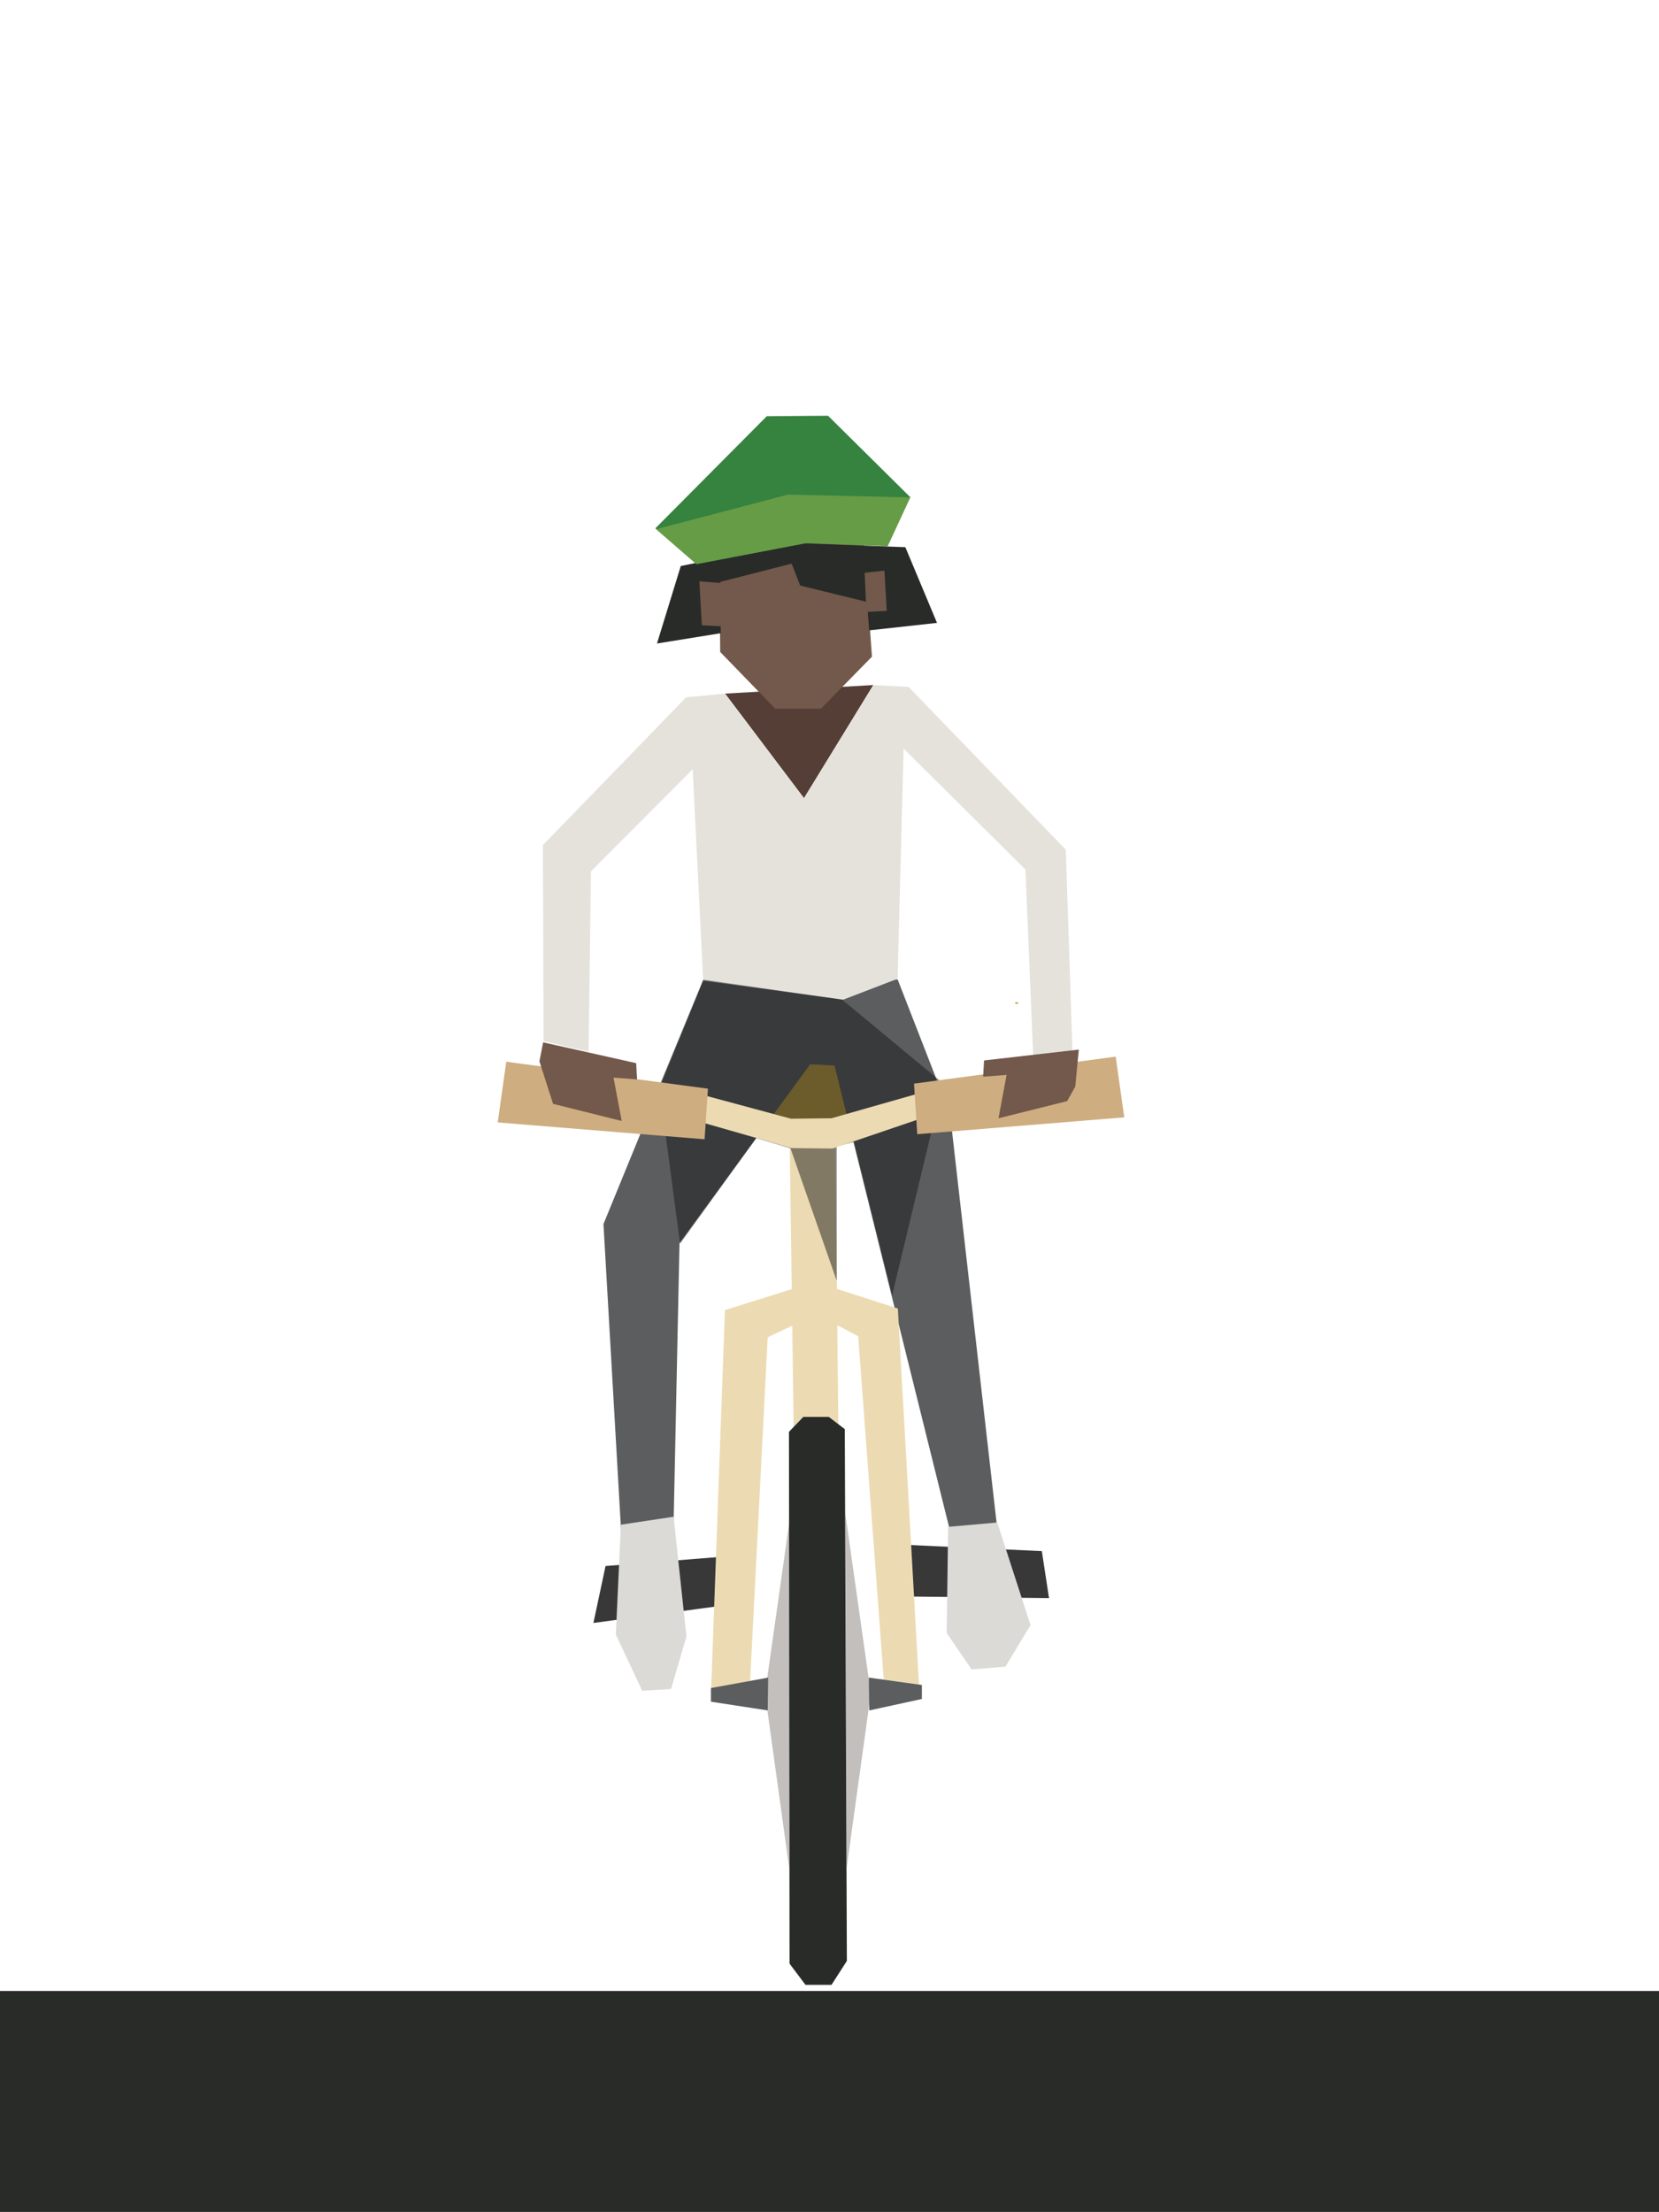 <?xml version="1.0" encoding="UTF-8" standalone="no"?>
<!DOCTYPE svg PUBLIC "-//W3C//DTD SVG 1.1//EN" "http://www.w3.org/Graphics/SVG/1.1/DTD/svg11.dtd">
<svg width="100%" height="100%" viewBox="0 0 60 80" version="1.1" xmlns="http://www.w3.org/2000/svg" xmlns:xlink="http://www.w3.org/1999/xlink" xml:space="preserve" xmlns:serif="http://www.serif.com/" style="fill-rule:evenodd;clip-rule:evenodd;stroke-linejoin:round;stroke-miterlimit:2;">
    <g id="bike-lane">
        <g transform="matrix(0.249,-9.50748e-20,-3.49091e-19,0.068,0.116,71.96)">
            <rect x="-0.468" y="0.582" width="241.376" height="117.496" style="fill:rgb(41,43,41);"/>
        </g>
        <g transform="matrix(0.209,0,0,0.209,-897.566,-108.653)">
            <g transform="matrix(2,0,0,2,-4382.66,-863.694)">
                <path d="M4401.35,751.789L4414.18,751.049L4408.18,760.837L4401.35,751.789Z" style="fill:rgb(84,62,54);fill-rule:nonzero;"/>
            </g>
            <g transform="matrix(2,0,0,2,-4382.66,-863.694)">
                <path d="M4401.89,830.589L4389.96,832.191L4391.01,827.266L4402.81,826.326L4401.89,830.589Z" style="fill:rgb(55,56,55);fill-rule:nonzero;"/>
            </g>
            <g transform="matrix(2,0,0,2,-4382.66,-863.694)">
                <path d="M4405.39,788.567L4412.63,788.625L4410.92,783.333L4405.85,782.704L4405.39,788.567Z" style="fill:rgb(193,159,62);fill-rule:nonzero;"/>
            </g>
            <g transform="matrix(2,0,0,2,-4382.66,-863.694)">
                <path d="M4408.72,783.848L4397.41,799.327L4396.9,823.5L4392.4,824.991L4390.83,797.681L4399.47,776.586L4409.17,777.118L4416.28,776.511L4420.82,788.166L4424.85,823.577L4420.9,824.563L4410.82,783.97L4408.72,783.848Z" style="fill:rgb(91,93,94);fill-rule:nonzero;"/>
            </g>
            <g transform="matrix(2,0,0,2,-4382.66,-863.694)">
                <path d="M4392.34,823.688L4391.9,833.188L4394.18,838.061L4396.68,837.905L4398.01,833.371L4396.9,823.001L4392.34,823.688Z" style="fill:rgb(219,218,215);fill-rule:nonzero;"/>
            </g>
            <g transform="matrix(2,0,0,2,-4382.66,-863.694)">
                <path d="M4407.02,822.692L4404.81,838.289L4406.9,853.395L4407.02,822.692Z" style="fill:rgb(194,191,188);fill-rule:nonzero;"/>
            </g>
            <g transform="matrix(2,0,0,2,-4382.66,-863.694)">
                <path d="M4411.75,822.692L4413.96,838.289L4411.87,853.395L4411.75,822.692Z" style="fill:rgb(194,191,188);fill-rule:nonzero;"/>
            </g>
            <g transform="matrix(2,0,0,2,-4382.66,-863.694)">
                <path d="M4407.29,815.626L4406.95,791.03L4410.89,791.039L4411.16,815.45L4407.29,815.626Z" style="fill:rgb(236,219,178);fill-rule:nonzero;"/>
            </g>
            <g transform="matrix(2,0,0,2,-4382.66,-863.694)">
                <path d="M4408.12,814.367L4406.88,815.655L4406.93,861.664L4408.31,863.5L4410.56,863.5L4411.89,861.43L4411.71,815.421L4410.33,814.367L4408.12,814.367Z" style="fill:rgb(41,43,41);fill-rule:nonzero;"/>
            </g>
            <g transform="matrix(2,0,0,2,-4382.66,-863.694)">
                <path d="M4399.46,776.624L4398.55,758.337L4389.75,767.162L4389.54,782.769L4385.65,781.861L4385.59,764.895L4397.98,752.113L4401.35,751.789L4408.18,760.837L4414.18,751.049L4417.23,751.208L4430.83,765.289L4431.43,783.253L4428.02,783.304L4427.34,767.013L4416.8,756.542L4416.28,776.458L4411.57,778.269L4399.46,776.624Z" style="fill:rgb(229,226,220);fill-rule:nonzero;"/>
            </g>
            <g transform="matrix(2,0,0,2,-4382.66,-863.694)">
                <g opacity="0.5">
                    <path d="M4415.81,803.834L4420.21,785.501L4411.48,778.269L4399.46,776.539L4395.65,785.75L4397.46,799.375L4404.05,790.25L4407.01,791.125L4411.01,802.584L4411.01,790.958L4412.51,790.583L4415.81,803.834Z" style="fill:rgb(23,24,23);fill-rule:nonzero;"/>
                </g>
            </g>
            <g transform="matrix(2,0,0,2,-4382.66,-863.694)">
                <path d="M4407.11,791.108L4410.65,791.147L4419.16,788.255L4418.65,786.221L4410.56,788.528L4407.06,788.567L4399.09,786.418L4398.58,788.665L4407.11,791.108Z" style="fill:rgb(236,219,178);fill-rule:nonzero;"/>
            </g>
            <g transform="matrix(2,0,0,2,-4382.66,-863.694)">
                <path d="M4417.7,785.53L4417.98,789.907L4435.89,788.448L4435.15,783.196L4417.7,785.53Z" style="fill:rgb(206,173,128);fill-rule:nonzero;"/>
            </g>
            <g transform="matrix(2,0,0,2,-4382.66,-863.694)">
                <path d="M4399.87,785.969L4399.58,790.346L4381.68,788.887L4382.42,783.636L4399.87,785.969Z" style="fill:rgb(206,173,128);fill-rule:nonzero;"/>
            </g>
            <g transform="matrix(2,0,0,2,-4382.66,-863.694)">
                <path d="M4405.69,753.093L4409.65,753.093L4414.06,748.594L4413.15,735.899L4400.82,736.506L4400.93,748.188L4405.69,753.093Z" style="fill:rgb(114,89,75);fill-rule:nonzero;"/>
            </g>
            <g transform="matrix(2,0,0,2,-4382.66,-863.694)">
                <path d="M4385.29,783.603L4386.47,787.28L4392.41,788.763L4391.7,785.012L4393.74,785.168L4393.66,783.76L4385.61,781.96L4385.29,783.603Z" style="fill:rgb(114,89,75);fill-rule:nonzero;"/>
            </g>
            <g transform="matrix(2,0,0,2,-4382.66,-863.694)">
                <path d="M4431.65,785.792L4430.95,787.044L4425.01,788.528L4425.71,784.775L4423.68,784.934L4423.76,783.526L4431.96,782.587L4431.65,785.792Z" style="fill:rgb(114,89,75);fill-rule:nonzero;"/>
            </g>
            <g transform="matrix(2,0,0,2,-4382.66,-863.694)">
                <path d="M4415.49,829.884L4429.38,830.04L4428.76,825.976L4415.25,825.351L4415.49,829.884Z" style="fill:rgb(55,56,55);fill-rule:nonzero;"/>
            </g>
            <g transform="matrix(2,0,0,2,-4382.66,-863.694)">
                <path d="M4424.9,823.5L4427.78,832.375L4425.61,835.974L4422.68,836.209L4420.53,833.063L4420.65,823.875" style="fill:rgb(219,218,215);fill-rule:nonzero;"/>
            </g>
            <g transform="matrix(2,0,0,2,-4382.66,-863.694)">
                <path d="M4397.52,740.751L4395.46,747.454L4400.98,746.563L4400.93,742.125L4407.28,740.5L4406.96,738.813L4397.52,740.751Z" style="fill:rgb(41,43,41);fill-rule:nonzero;"/>
            </g>
            <g transform="matrix(2,0,0,2,-4382.66,-863.694)">
                <path d="M4406.55,739.091L4407.85,742.443L4413.63,743.856L4413.82,746.317L4419.69,745.671L4416.95,739.121L4408.12,738.79L4406.55,739.091Z" style="fill:rgb(41,43,41);fill-rule:nonzero;"/>
            </g>
            <g transform="matrix(2,0,0,2,-4382.66,-863.694)">
                <path d="M4413.43,741.335L4415.14,741.15L4415.34,744.632L4413.58,744.722L4413.43,741.335Z" style="fill:rgb(114,89,75);fill-rule:nonzero;"/>
            </g>
            <g transform="matrix(2,0,0,2,-4382.66,-863.694)">
                <path d="M4401.04,742.228L4399.13,742.073L4399.34,745.877L4401.07,745.968L4401.04,742.228Z" style="fill:rgb(114,89,75);fill-rule:nonzero;"/>
            </g>
            <g transform="matrix(2,0,0,2,-4382.66,-863.694)">
                <path d="M4398.88,740.585L4408.36,738.771L4415.02,738.971L4417.38,734.799L4410.26,727.75L4404.96,727.792L4395.32,737.491L4398.88,740.585Z" style="fill:rgb(54,130,63);fill-rule:nonzero;"/>
            </g>
            <g transform="matrix(2,0,0,2,-4382.66,-863.694)">
                <path d="M4398.88,740.585L4408.36,738.771L4415.42,739.047L4417.38,734.815L4406.8,734.572L4395.39,737.566L4398.88,740.585Z" style="fill:rgb(102,156,70);fill-rule:nonzero;"/>
            </g>
            <g transform="matrix(2,0,0,2,-4382.66,-863.694)">
                <path d="M4415.08,837.086L4418.13,837.501L4416.3,804.988L4411.01,803.284L4407.11,803.314L4401.34,805.125L4400.15,837.875L4403.52,837.203L4405.04,807.477L4407.21,806.451L4411.15,806.481L4412.87,807.389L4415.08,837.086Z" style="fill:rgb(236,219,178);fill-rule:nonzero;"/>
            </g>
            <g transform="matrix(2,0,0,2,-4382.66,-863.694)">
                <path d="M4413.79,836.919L4418.38,837.552L4418.38,838.767L4413.83,839.757L4413.79,836.919Z" style="fill:rgb(91,93,94);fill-rule:nonzero;"/>
            </g>
            <g transform="matrix(2,0,0,2,-4382.66,-863.694)">
                <path d="M4405.08,836.919L4400.13,837.821L4400.13,839.003L4405.04,839.757L4405.08,836.919Z" style="fill:rgb(91,93,94);fill-rule:nonzero;"/>
            </g>
            <g transform="matrix(2,0,0,2,-4382.66,-863.694)">
                <rect x="4426.46" y="778.499" width="0.25" height="0.125" style="fill:rgb(193,159,62);"/>
            </g>
        </g>
    </g>
</svg>

